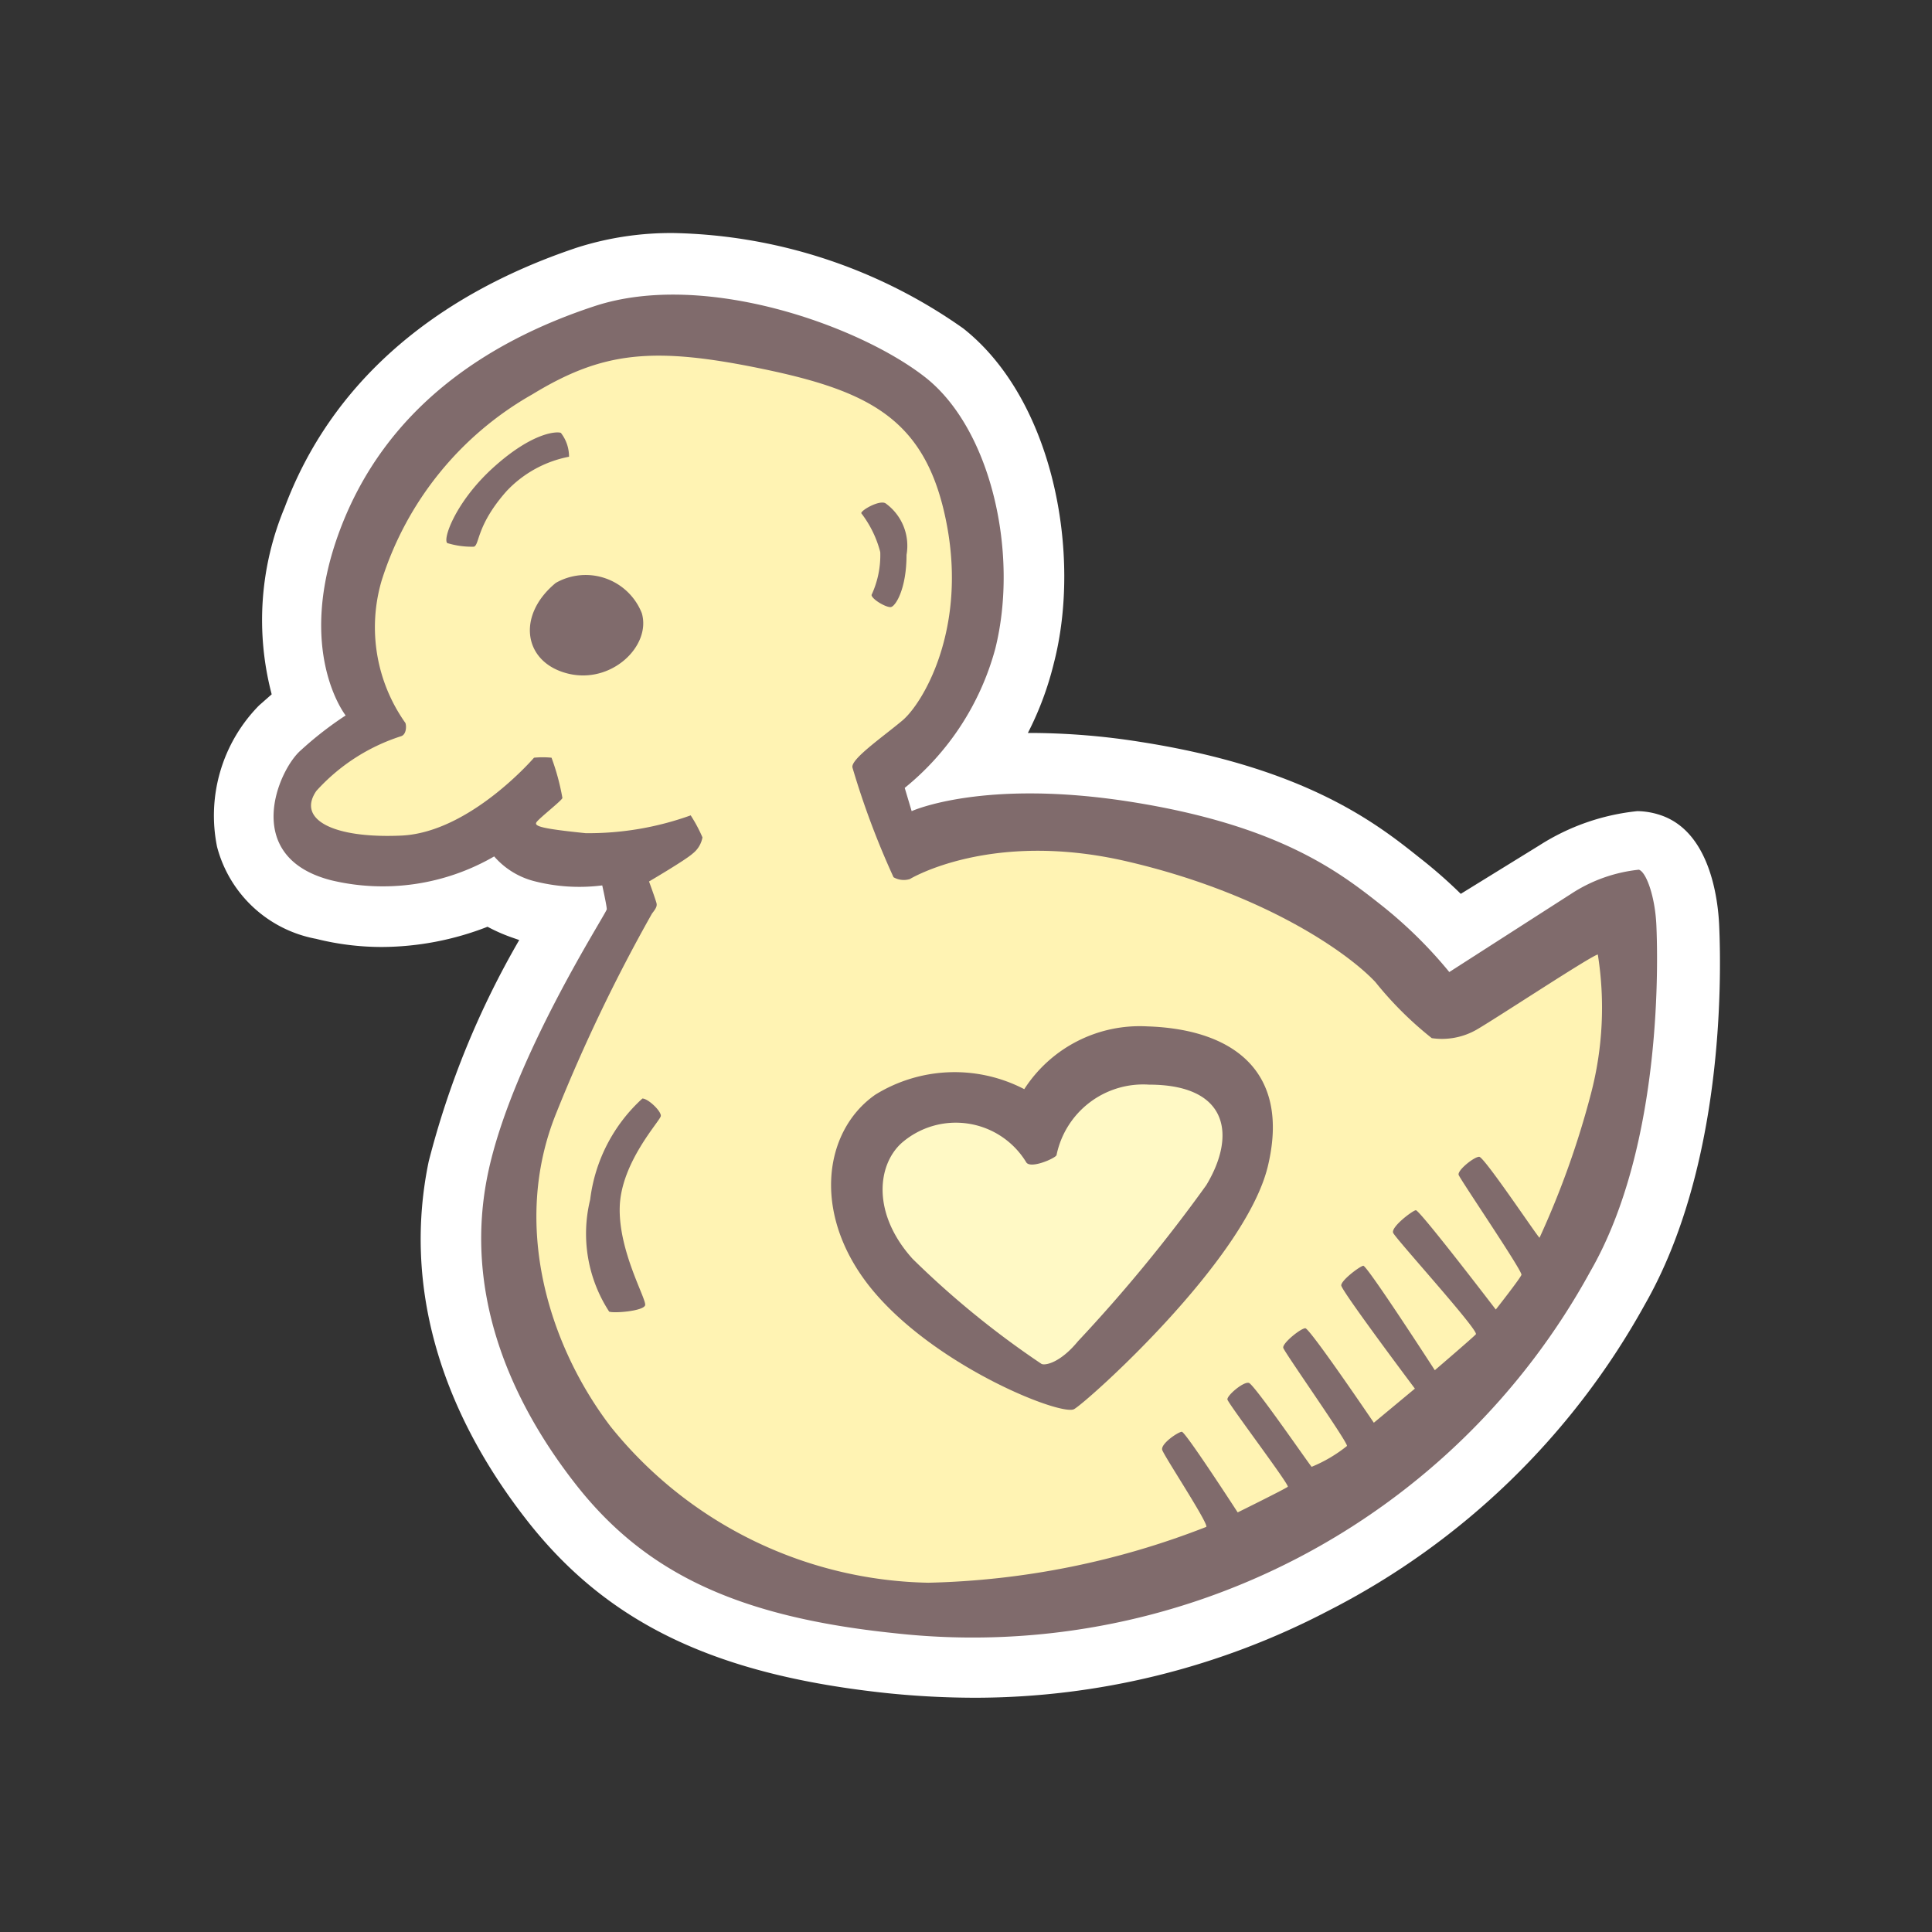 <svg id="Layer_1" data-name="Layer 1" xmlns="http://www.w3.org/2000/svg" width="64" height="64" viewBox="0 0 64 64"><rect x="0" y="0" width="64" height="64" fill="#333333" stroke="none"/><defs><style>.cls-1{fill:#fff;}.cls-2{fill:#806b6c;}.cls-3{fill:#fff3b3;}.cls-4{fill:#fff9c5;}</style></defs><title>rubber-ducky</title><path class="cls-1" d="M32.32,56.24a28.8,28.8,0,0,1-2.91-.15c-5.69-.6-9.25-2.3-11.91-5.67-3-3.81-4.13-7.94-3.3-11.94a28.84,28.84,0,0,1,3-7.34L17,31.07a5.69,5.69,0,0,1-.85-.37,9.73,9.73,0,0,1-3.49.67,8.94,8.94,0,0,1-2.19-.27,4.18,4.18,0,0,1-3.28-3.05,5.2,5.2,0,0,1,1.39-4.68L9,23a9.67,9.67,0,0,1,.43-6.19c1.52-4.06,4.87-7,9.69-8.61a10.24,10.24,0,0,1,3.21-.48,17.22,17.22,0,0,1,9.58,3.16c3,2.37,3.93,7.5,3,11.09a10.52,10.52,0,0,1-.86,2.31h.11a23.49,23.49,0,0,1,3.64.3c5.48.86,7.83,2.72,9.22,3.83a16,16,0,0,1,1.37,1.2L51,28a7.42,7.42,0,0,1,3.24-1.13A2.51,2.51,0,0,1,55,27c1.63.54,1.91,2.74,1.95,3.66.08,1.81.14,8-2.46,12.55A24.89,24.89,0,0,1,44,53.36,25.29,25.29,0,0,1,32.32,56.24Z"/><path class="cls-2" d="M11.45,23.7s-1.69-2.14-.19-6.14,4.82-6.23,8.44-7.42,8.75.64,10.94,2.35,3.12,5.84,2.33,9a8.93,8.93,0,0,1-3,4.61l.23.77s2.36-1.08,7.25-.31,6.9,2.31,8.29,3.41a14.76,14.76,0,0,1,2.27,2.23l4.05-2.6a5.05,5.05,0,0,1,2.23-.79c.25.08.54.91.58,1.85s.25,7.23-2.19,11.46A23.32,23.32,0,0,1,29.62,54.1c-5.19-.54-8.25-2-10.54-4.92s-3.71-6.48-2.92-10.29,3.94-8.65,3.94-8.77-.15-.79-.15-.79a6,6,0,0,1-2.29-.15,2.62,2.62,0,0,1-1.29-.81,7.36,7.36,0,0,1-5.4.79c-3-.77-1.75-3.67-1-4.31A11.57,11.57,0,0,1,11.45,23.7Z"/><path class="cls-3" d="M13.28,24.39c.18-.05.19-.33.15-.44a5.48,5.48,0,0,1-.79-4.71,10.83,10.83,0,0,1,5-6.18c2.33-1.42,4-1.59,7.62-.84s5.46,1.71,6.11,5.19-.81,5.9-1.48,6.46-1.73,1.29-1.65,1.56a27.12,27.12,0,0,0,1.36,3.63.68.68,0,0,0,.54.06s2.67-1.63,7.17-.59,7.31,3,8.25,4a11.77,11.77,0,0,0,1.87,1.86,2.31,2.31,0,0,0,1.5-.29c.75-.44,3.81-2.46,4-2.48a11.24,11.24,0,0,1-.23,4.62A28.92,28.92,0,0,1,51,41c0,.07-1.83-2.68-2-2.68s-.73.45-.68.6,2.12,3.19,2.08,3.31-.85,1.15-.85,1.15-2.53-3.31-2.65-3.29-.83.56-.75.75S49,44.08,48.89,44.2s-1.36,1.19-1.36,1.19-2.25-3.48-2.37-3.46-.73.48-.73.65S46.87,46,46.87,46l-1.36,1.13S43.39,44,43.24,44s-.77.5-.73.65,2.15,3.14,2.11,3.25a4.72,4.72,0,0,1-1.17.69c-.06-.05-1.9-2.73-2.08-2.78s-.73.42-.71.55,2.06,2.83,2,2.89S41,50.1,41,50.1s-1.73-2.67-1.85-2.67-.71.4-.65.6,1.54,2.44,1.46,2.55a26.89,26.89,0,0,1-9.21,1.85,13.83,13.83,0,0,1-10.52-5.17c-2.06-2.7-3.29-6.7-1.81-10.37a55.31,55.31,0,0,1,3.18-6.63c.11-.14.17-.23.15-.33s-.25-.73-.25-.73,1.21-.71,1.44-.92a.88.88,0,0,0,.33-.54,4.82,4.82,0,0,0-.39-.73,10,10,0,0,1-3.48.59c-1.46-.15-1.71-.23-1.63-.36s.88-.75.86-.81a7.69,7.69,0,0,0-.36-1.33,3,3,0,0,0-.58,0s-2.13,2.48-4.4,2.58-3.46-.54-2.81-1.48A6.42,6.42,0,0,1,13.28,24.39Z"/><path class="cls-2" d="M14.85,18c-.24,0,.18-1.33,1.5-2.52s2.12-1.19,2.23-1.14a1.28,1.28,0,0,1,.27.79,3.83,3.83,0,0,0-2.07,1.14c-1,1.13-.89,1.77-1.08,1.84A2.78,2.78,0,0,1,14.85,18Z"/><path class="cls-2" d="M18.41,19.31a2,2,0,0,1,2.85,1c.32,1.08-1,2.37-2.46,2S17.1,20.39,18.41,19.31Z"/><path class="cls-2" d="M28.53,17c0-.1.59-.44.8-.33a1.73,1.73,0,0,1,.7,1.71c0,1.14-.37,1.71-.52,1.73s-.62-.25-.64-.4a3.13,3.13,0,0,0,.29-1.42A3.58,3.58,0,0,0,28.53,17Z"/><path class="cls-2" d="M20.18,43.45a4.73,4.73,0,0,1-.63-3.71,5.41,5.41,0,0,1,1.73-3.35c.19,0,.63.42.61.58s-1.31,1.52-1.36,3,.9,3.08.84,3.27S20.35,43.51,20.18,43.45Z"/><path class="cls-2" d="M33.93,36.08A4.55,4.55,0,0,1,38,34c2.86.09,4.75,1.5,4,4.63S36,46.45,35.58,46.68,31.14,45.33,29,42.85s-1.77-5.36,0-6.59A5,5,0,0,1,33.93,36.08Z"/><path class="cls-4" d="M34,38.51c.16.22,1-.16,1-.25a2.93,2.93,0,0,1,3.06-2.33c2.63,0,2.9,1.67,1.9,3.33a51.28,51.28,0,0,1-4.25,5.17c-.6.73-1.1.81-1.21.75a29.57,29.57,0,0,1-4.27-3.48c-1.35-1.5-1.17-3.1-.37-3.83A2.73,2.73,0,0,1,34,38.51Z"/></svg>
